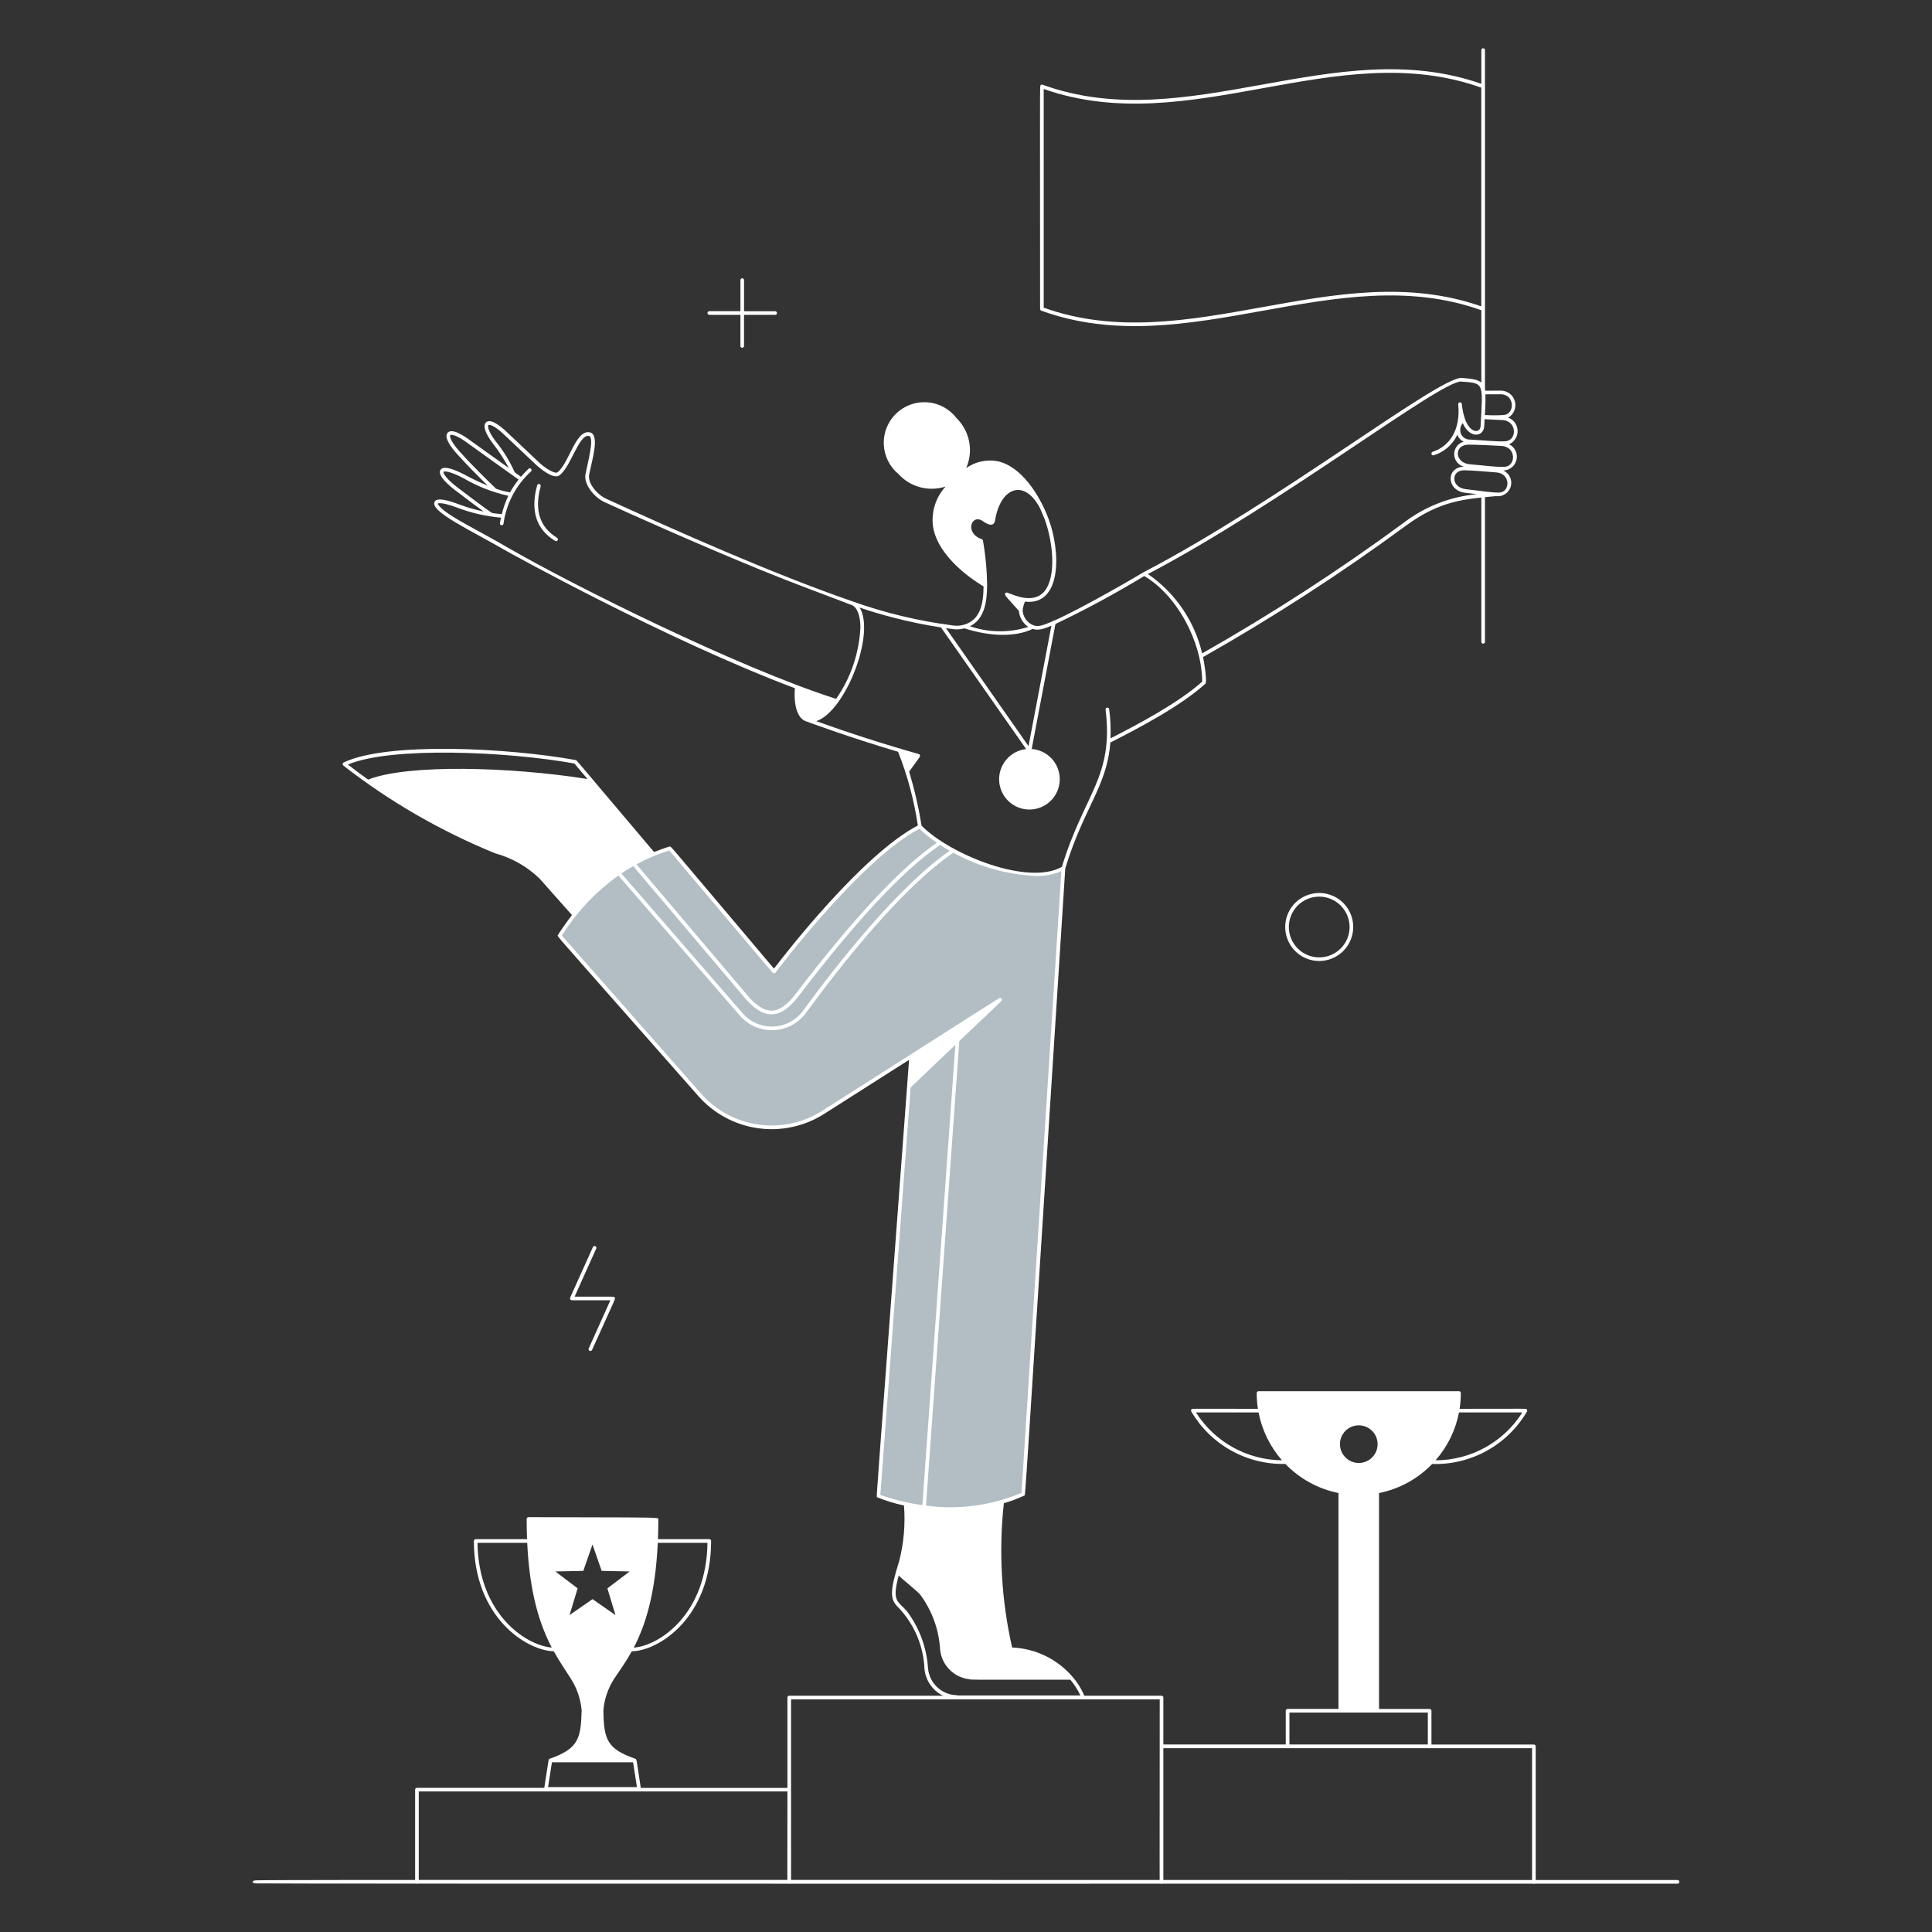 <svg width="400" height="400" viewBox="0 0 400 400" fill="none" xmlns="http://www.w3.org/2000/svg">
<rect x="0" y="0" width="400" height="400" fill="#333333" stroke="none"/>
<path d="M317.566 361.186H296.366V354.2C296.366 354.101 296.326 354.005 296.256 353.934C296.185 353.864 296.09 353.824 295.99 353.824H285.512V309.124C289.705 308.282 293.543 306.181 296.512 303.102C300.465 303.224 304.377 302.277 307.836 300.36C311.295 298.443 314.172 295.628 316.164 292.212L316.19 292.126C316.209 292.031 316.191 291.933 316.14 291.85C315.924 291.58 316.766 291.678 302.196 291.678C302.365 290.598 302.45 289.506 302.45 288.412C302.451 288.312 302.411 288.215 302.341 288.144C302.27 288.072 302.174 288.031 302.074 288.03H260.564C260.464 288.03 260.368 288.07 260.297 288.14C260.227 288.211 260.187 288.306 260.186 288.406C260.185 289.502 260.27 290.596 260.44 291.678C246.596 291.678 247.094 291.654 246.886 291.678C246.802 291.696 246.726 291.742 246.673 291.81C246.619 291.878 246.591 291.962 246.594 292.048V292.094C246.597 292.117 246.603 292.139 246.61 292.16L246.624 292.2C248.602 295.593 251.454 298.393 254.883 300.309C258.312 302.224 262.192 303.185 266.118 303.09C269.087 306.17 272.924 308.272 277.118 309.114V353.814H266.576C266.476 353.814 266.381 353.854 266.31 353.924C266.24 353.995 266.2 354.091 266.2 354.19V361.174H240.86V351.46C240.86 351.361 240.821 351.266 240.751 351.195C240.68 351.125 240.585 351.085 240.486 351.084H163.4C163.301 351.085 163.205 351.125 163.135 351.195C163.065 351.266 163.026 351.361 163.026 351.46V370.162H132.668C132.08 366.406 131.912 365.052 131.792 364.528C131.716 364.196 131.662 364.2 131.53 364.128C125.782 362.11 124.992 360.28 124.93 354.096C125.117 351.785 125.873 349.556 127.13 347.608C128.296 345.858 129.542 344.164 130.802 341.888C136.434 341.782 147.232 334.866 147.23 319.042C147.23 318.943 147.19 318.847 147.12 318.776C147.049 318.706 146.954 318.666 146.854 318.666H136.218C136.272 317.322 136.296 316.066 136.296 314.644C136.278 314.472 136.438 314.364 135.862 314.294C134.544 314.132 129.37 314.168 109.412 314.112C109.312 314.112 109.217 314.152 109.146 314.222C109.076 314.293 109.036 314.389 109.036 314.488C109.036 315.872 109.066 317.288 109.12 318.672H98.486C98.386 318.672 98.291 318.712 98.22 318.782C98.15 318.853 98.11 318.949 98.11 319.048C98.11 334.794 108.936 341.716 114.658 341.886C115.832 344.006 116.972 345.626 117.992 347.248C119.367 349.287 120.203 351.641 120.422 354.09C120.282 359.968 119.74 362.046 113.842 364.12C113.773 364.14 113.712 364.18 113.665 364.234C113.618 364.287 113.587 364.354 113.576 364.424L112.686 370.152H86.322C86.222 370.152 86.127 370.192 86.056 370.262C85.986 370.333 85.946 370.429 85.946 370.528V389.608C85.946 389.708 85.986 389.804 86.056 389.874C86.127 389.945 86.222 389.984 86.322 389.984C86.422 389.984 86.517 389.945 86.588 389.874C86.658 389.804 86.698 389.708 86.698 389.608V370.904H163.028C163.028 388.76 162.972 389.548 163.056 389.752C163.089 389.833 163.149 389.9 163.226 389.941C163.303 389.982 163.392 389.996 163.477 389.979C163.563 389.962 163.64 389.915 163.695 389.848C163.75 389.78 163.78 389.696 163.78 389.608V351.836H240.108C240.108 390.088 240.052 389.56 240.136 389.762L240.172 389.826C240.216 389.892 240.281 389.943 240.356 389.97C240.431 389.997 240.512 390 240.589 389.978C240.666 389.955 240.733 389.909 240.782 389.846C240.831 389.783 240.858 389.706 240.86 389.626V361.946H317.2V389.626C317.2 389.726 317.24 389.822 317.31 389.892C317.381 389.963 317.476 390.002 317.576 390.002C317.676 390.002 317.771 389.963 317.842 389.892C317.912 389.822 317.952 389.726 317.952 389.626V361.562C317.952 361.512 317.942 361.462 317.922 361.416C317.903 361.37 317.874 361.328 317.838 361.293C317.802 361.258 317.76 361.23 317.713 361.212C317.666 361.194 317.616 361.185 317.566 361.186ZM302.07 292.432H315.186C313.27 295.465 310.618 297.965 307.476 299.697C304.335 301.43 300.806 302.34 297.218 302.342C299.684 299.527 301.359 296.107 302.07 292.432ZM247.612 292.432H260.57C261.282 296.104 262.955 299.521 265.418 302.336C261.859 302.305 258.364 301.382 255.254 299.652C252.143 297.922 249.516 295.44 247.612 292.432ZM281.32 295.096C282.092 295.096 282.846 295.324 283.487 295.753C284.129 296.181 284.629 296.79 284.925 297.503C285.22 298.216 285.298 299 285.147 299.757C284.997 300.513 284.625 301.208 284.08 301.754C283.534 302.3 282.839 302.671 282.082 302.821C281.326 302.972 280.541 302.894 279.829 302.599C279.116 302.304 278.507 301.803 278.078 301.162C277.65 300.52 277.422 299.766 277.422 298.994C277.423 297.961 277.833 296.969 278.564 296.239C279.295 295.508 280.286 295.097 281.32 295.096ZM136.184 319.428H146.47C146.308 334.078 136.64 340.7 131.212 341.126C133.536 336.672 135.688 330.26 136.184 319.428ZM98.866 319.428H109.152C109.674 330.288 111.904 336.66 114.24 341.112C108.728 340.636 99.032 334.01 98.866 319.434V319.428ZM117.914 334.392L119.592 328.852L114.98 325.352L120.768 325.234L122.668 319.766L124.568 325.234L130.368 325.352L125.754 328.852L127.43 334.392L122.676 331.084L117.914 334.392ZM113.47 370L114.27 364.86H131.07L131.87 370H113.47ZM266.964 354.57H295.616V361.17H266.964V354.57Z" fill="white"/>
<path d="M347.326 389.242C161.586 389.242 55.68 389.138 52.946 389.306C52.086 389.358 52.068 389.884 52.982 389.936C54.83 390.042 288.864 389.992 347.326 389.992C347.425 389.992 347.521 389.953 347.591 389.882C347.661 389.812 347.701 389.717 347.701 389.617C347.701 389.518 347.661 389.422 347.591 389.352C347.521 389.282 347.425 389.242 347.326 389.242Z" fill="white"/>
<path d="M307.45 10.368C307.45 10.268 307.41 10.173 307.34 10.102C307.269 10.032 307.174 9.992 307.074 9.992C306.974 9.992 306.879 10.032 306.808 10.102C306.738 10.173 306.698 10.268 306.698 10.368V17.356C276.424 6.726 245.856 28.432 215.84 17.534C215.602 17.45 215.39 17.56 215.37 17.898C215.284 19.252 215.336 26.412 215.336 63.966C215.336 64.043 215.36 64.119 215.404 64.182C215.448 64.246 215.511 64.294 215.584 64.32C245.922 75.338 276.608 53.484 306.698 64.232V80.832C306.698 80.932 306.738 81.028 306.808 81.098C306.879 81.169 306.974 81.208 307.074 81.208C307.174 81.208 307.269 81.169 307.34 81.098C307.41 81.028 307.45 80.932 307.45 80.832C307.45 74.988 307.452 65.6 307.45 10.368ZM216.088 63.702V18.422C246.412 29.066 276.64 7.422 306.688 18.152V63.432C276.492 52.83 246.038 74.4 216.088 63.702Z" fill="white"/>
<path d="M306.698 132.888V102.566C306.698 102.467 306.738 102.371 306.808 102.301C306.879 102.23 306.974 102.19 307.074 102.19C307.174 102.19 307.269 102.23 307.34 102.301C307.41 102.371 307.45 102.467 307.45 102.566V132.888C307.45 132.988 307.41 133.084 307.34 133.154C307.269 133.225 307.174 133.264 307.074 133.264C306.974 133.264 306.879 133.225 306.808 133.154C306.738 133.084 306.698 132.988 306.698 132.888Z" fill="white"/>
<path d="M220.17 179.722L211.856 309.334C202.278 313.272 191.562 313.427 181.874 309.766L188.172 224.966L207.05 206.994L170.51 230.254C166.493 232.81 161.694 233.847 156.98 233.177C152.266 232.507 147.946 230.174 144.8 226.6L115.858 193.744C121 185.123 129.121 178.683 138.688 175.642L160.26 201.146C160.26 201.146 177.956 177.47 190.46 171.122C197.156 178.046 213.672 183.6 220.17 179.722Z" fill="#B2BEC3"/>
<path d="M213.6 155.068L218.558 128.976C218.577 128.878 218.556 128.776 218.5 128.694C218.444 128.611 218.357 128.554 218.259 128.535C218.161 128.516 218.059 128.537 217.977 128.593C217.894 128.649 217.837 128.736 217.818 128.834L212.944 154.48L195.36 129.354C195.3 129.28 195.214 129.231 195.119 129.218C195.024 129.205 194.928 129.228 194.85 129.283C194.772 129.337 194.717 129.42 194.697 129.513C194.677 129.607 194.693 129.704 194.742 129.786L212.452 155.088C210.846 155.264 209.37 156.052 208.33 157.288C207.291 158.524 206.767 160.113 206.869 161.725C206.971 163.337 207.691 164.848 208.878 165.943C210.065 167.039 211.629 167.634 213.244 167.606C214.859 167.578 216.401 166.928 217.55 165.792C218.698 164.656 219.364 163.122 219.41 161.507C219.456 159.892 218.878 158.322 217.796 157.123C216.714 155.924 215.211 155.188 213.6 155.068Z" fill="white"/>
<path d="M273.132 198.964C271.739 198.965 270.378 198.552 269.22 197.779C268.062 197.005 267.16 195.906 266.626 194.62C266.093 193.333 265.954 191.918 266.225 190.552C266.496 189.186 267.167 187.932 268.151 186.947C269.136 185.962 270.39 185.292 271.756 185.02C273.121 184.748 274.537 184.887 275.824 185.42C277.11 185.953 278.21 186.855 278.983 188.013C279.757 189.171 280.17 190.532 280.17 191.924C280.168 193.79 279.426 195.58 278.106 196.899C276.787 198.219 274.998 198.962 273.132 198.964ZM273.132 185.638C271.888 185.638 270.672 186.006 269.638 186.697C268.603 187.388 267.797 188.37 267.321 189.519C266.845 190.668 266.72 191.933 266.963 193.153C267.205 194.372 267.804 195.493 268.684 196.373C269.563 197.252 270.684 197.851 271.904 198.094C273.124 198.336 274.388 198.211 275.537 197.735C276.686 197.259 277.668 196.453 278.359 195.418C279.05 194.384 279.418 193.168 279.418 191.924C279.416 190.258 278.753 188.66 277.574 187.482C276.396 186.303 274.798 185.64 273.132 185.638Z" fill="white"/>
<path d="M160.492 64.436H154.048V57.986C154.048 57.887 154.009 57.792 153.938 57.722C153.868 57.652 153.773 57.612 153.674 57.612C153.575 57.612 153.48 57.652 153.41 57.722C153.339 57.792 153.3 57.887 153.3 57.986V64.432H146.85C146.751 64.432 146.656 64.472 146.585 64.542C146.515 64.612 146.476 64.707 146.476 64.806C146.476 64.906 146.515 65.001 146.585 65.071C146.656 65.141 146.751 65.18 146.85 65.18H153.296V71.63C153.296 71.73 153.335 71.825 153.406 71.895C153.476 71.965 153.571 72.004 153.67 72.004C153.769 72.004 153.864 71.965 153.934 71.895C154.005 71.825 154.044 71.73 154.044 71.63V65.184H160.494C160.593 65.184 160.688 65.144 160.758 65.074C160.828 65.004 160.867 64.909 160.867 64.809C160.867 64.71 160.827 64.615 160.757 64.545C160.686 64.475 160.591 64.436 160.492 64.436Z" fill="white"/>
<path d="M121.894 279.172L126.37 269.21H118.386C118.323 269.206 118.262 269.186 118.208 269.154C118.154 269.121 118.108 269.076 118.075 269.022C118.041 268.969 118.021 268.908 118.016 268.845C118.01 268.782 118.02 268.719 118.044 268.66L122.756 258.19C122.797 258.1 122.873 258.03 122.966 257.995C123.058 257.96 123.161 257.964 123.252 258.004C123.342 258.045 123.413 258.119 123.448 258.212C123.484 258.305 123.482 258.407 123.442 258.498L118.968 268.46C127.642 268.46 127.09 268.378 127.266 268.66C127.442 268.942 127.692 268.124 122.58 279.49C122.538 279.581 122.461 279.652 122.367 279.686C122.273 279.721 122.169 279.716 122.078 279.674C121.987 279.632 121.917 279.555 121.882 279.461C121.848 279.367 121.852 279.263 121.894 279.172Z" fill="white"/>
<path d="M71.078 158.498C80.674 165.967 91.252 172.079 102.514 176.664C105.962 177.61 109.119 179.404 111.696 181.882L118.42 189.458C117.326 190.858 115.722 193.178 115.512 193.596C115.478 193.686 115.354 193.628 115.596 193.958C116.378 195.02 120.952 200.084 144.516 226.85C147.71 230.511 152.114 232.901 156.924 233.584C161.734 234.267 166.629 233.197 170.716 230.57L188.21 219.434C181.192 313.868 181.432 309.75 181.562 309.974C183.373 310.716 185.247 311.293 187.162 311.698C187.463 315.57 187.125 319.466 186.162 323.228C185.912 324.008 185.704 324.716 185.524 325.348C184.024 330.608 184.678 331.528 186.262 333.094C189.388 336.501 191.208 340.904 191.4 345.524C191.561 347.229 192.349 348.813 193.612 349.969C194.875 351.125 196.522 351.77 198.234 351.78H224.26C224.284 351.78 224.312 351.832 224.336 351.828L224.404 351.806L224.472 351.772C224.523 351.737 224.565 351.689 224.593 351.634C224.622 351.579 224.638 351.518 224.638 351.456C224.043 349.891 223.174 348.444 222.07 347.184C220.514 345.363 218.599 343.883 216.445 342.836C214.291 341.789 211.943 341.198 209.55 341.1C207.329 331.308 206.75 321.216 207.838 311.234C209.288 310.808 210.705 310.276 212.078 309.644C212.342 309.444 211.858 315.322 220.552 179.79C224.386 167.19 229.21 162.802 229.88 153.734C236.008 150.64 244.62 146.046 249.546 141.568C250.01 141.058 249.198 136.568 249.08 136.036C263.605 127.808 277.63 118.725 291.08 108.836C298.316 103.532 303.46 103.318 309.652 102.724C309.868 102.724 310.08 102.738 310.29 102.738C310.91 102.697 311.499 102.449 311.962 102.034C312.426 101.62 312.737 101.062 312.847 100.45C312.957 99.838 312.86 99.207 312.57 98.657C312.28 98.107 311.815 97.669 311.248 97.414C311.889 97.4 312.507 97.171 313.003 96.764C313.499 96.357 313.844 95.795 313.982 95.168C314.12 94.542 314.044 93.887 313.766 93.309C313.488 92.731 313.024 92.263 312.448 91.98C312.987 91.737 313.441 91.339 313.754 90.837C314.066 90.335 314.223 89.751 314.204 89.16C314.184 88.569 313.99 87.997 313.646 87.516C313.301 87.036 312.822 86.668 312.268 86.46C312.838 86.125 313.282 85.611 313.53 84.997C313.777 84.383 313.815 83.705 313.637 83.068C313.46 82.431 313.076 81.87 312.547 81.473C312.017 81.076 311.372 80.866 310.71 80.874C310.71 80.874 308.268 80.874 307.48 80.888C307.164 78.808 305.976 78.488 302.624 78.25C297.884 77.974 264.824 103.88 236.74 118.486C236.14 118.886 223.88 126.062 218.048 128.584C215.77 129.566 214.904 129.808 213.926 129.45C213.303 129.197 212.766 128.772 212.376 128.224C211.987 127.677 211.761 127.029 211.726 126.358C211.805 125.741 211.963 125.136 212.196 124.558C219.806 125.468 219.7 114.29 217.038 107.286C215.238 102.524 211.476 96.522 206.508 95.486C205.391 95.284 204.246 95.305 203.137 95.547C202.028 95.79 200.979 96.249 200.048 96.898C200.799 95.18 201.01 93.274 200.655 91.433C200.3 89.592 199.394 87.902 198.058 86.586C197.342 85.643 196.434 84.863 195.395 84.295C194.356 83.728 193.208 83.386 192.028 83.293C190.847 83.201 189.661 83.358 188.546 83.756C187.43 84.154 186.412 84.784 185.557 85.603C184.702 86.422 184.03 87.413 183.585 88.51C183.14 89.607 182.932 90.786 182.975 91.97C183.017 93.153 183.309 94.314 183.832 95.376C184.355 96.439 185.096 97.379 186.008 98.134C187.21 99.465 188.772 100.418 190.505 100.88C192.238 101.341 194.067 101.291 195.772 100.734C194.769 101.83 194.015 103.131 193.564 104.547C193.113 105.963 192.975 107.46 193.16 108.934C194.144 115.534 202.034 120.468 203.636 121.41C203.592 124.944 203.036 128.33 199.588 129.342C198.889 129.547 198.155 129.605 197.432 129.514C190.239 128.595 183.167 126.898 176.34 124.454C159.96 118.796 139.698 109.766 125.48 103.254C123.63 102.406 121.642 100.032 121.974 98.296C122.548 95.316 124.28 89.938 122.096 89.51C119.12 88.924 117.754 96.182 115.36 97.814C114.896 98.13 112.942 96.994 111.76 95.886C111.76 95.886 105.514 90.01 105.148 89.652C102.996 87.552 101.396 86.764 100.64 87.434C99.914 88.08 100.44 89.722 102.058 91.834C103.3 93.424 104.4 95.121 105.344 96.904C102.344 94.766 97.962 91.64 97.562 91.336C96.138 90.252 93.612 88.582 92.688 89.582C91.806 90.536 93.474 92.698 94.548 93.902C96.714 96.33 99.41 99.01 100.98 100.54C99.422 99.91 97.9 99.195 96.42 98.4C94.4 97.322 91.854 96.252 91.196 97.278C90.454 98.438 93.078 100.614 94.24 101.498C97.24 103.782 99.04 105.12 100.124 105.898C98.411 105.548 96.728 105.063 95.092 104.446C90.556 102.726 90.118 103.612 89.974 103.904C88.974 105.928 97.628 109.864 104.924 114.116C105.218 114.286 137.906 132.46 164.576 142.49C164.282 146.15 165.152 148.762 166.872 149.338C167.836 149.668 175.458 152.538 185.936 155.646C187.882 160.559 189.256 165.679 190.03 170.906C178.486 176.96 162.564 197.5 160.244 200.544C137.528 173.686 139 175.26 138.65 175.268C138.092 175.384 136.104 176.124 135.414 176.402C118.564 156.496 119.442 157.454 119.242 157.376L119.192 157.362C105.258 154.828 80.126 153.548 71.15 157.866C71.092 157.893 71.043 157.935 71.005 157.987C70.968 158.038 70.945 158.099 70.938 158.162C70.931 158.225 70.94 158.29 70.964 158.348C70.989 158.407 71.028 158.459 71.078 158.498ZM131.104 179.316L153.846 206.186C158.076 211.352 161.544 211.214 165.376 206.186C177.51 190.302 187.086 180.078 194.642 174.94C195.258 175.34 196.042 175.808 196.642 176.14C185.768 183.672 172.986 200.06 166.272 209.25C165.561 210.223 164.641 211.023 163.578 211.591C162.516 212.159 161.339 212.48 160.135 212.531C158.932 212.581 157.732 212.359 156.626 211.882C155.52 211.405 154.535 210.684 153.746 209.774L128.646 180.84C129.449 180.3 130.268 179.792 131.104 179.316ZM182.27 309.506L188.536 225.14L197.804 216.316L190.97 311.622C188.006 311.21 185.092 310.501 182.27 309.506ZM223.68 351.028H198.228C198.196 351.028 198.168 350.968 198.14 350.972C196.635 350.952 195.191 350.378 194.084 349.359C192.977 348.34 192.285 346.948 192.14 345.45C191.881 341.2 190.392 337.117 187.854 333.698C185.896 331.346 184.58 331.754 186.066 326.192C187.12 327.248 189.808 329.308 190.53 330.17C192.976 333.473 194.404 337.417 194.64 341.52C194.79 343.05 195.448 344.485 196.51 345.596C197.572 346.707 198.977 347.43 200.498 347.648C201.622 347.812 198.842 347.764 221.6 347.764C222.438 348.753 223.137 349.851 223.68 351.028ZM211.494 309.082C205.257 311.714 198.427 312.625 191.718 311.72L198.614 215.546C205.64 208.856 207.214 207.414 207.358 207.212C207.4 207.156 207.425 207.089 207.431 207.018C207.436 206.948 207.422 206.878 207.39 206.816C207.358 206.753 207.309 206.701 207.248 206.665C207.188 206.629 207.118 206.611 207.048 206.612C206.848 206.612 208.432 205.664 170.308 229.93C166.372 232.458 161.659 233.487 157.028 232.829C152.396 232.172 148.156 229.87 145.08 226.346L116.328 193.708C119.382 188.842 123.353 184.618 128.022 181.27L153.178 210.27C154.041 211.266 155.118 212.054 156.327 212.576C157.537 213.098 158.849 213.341 160.166 213.286C161.482 213.231 162.77 212.88 163.932 212.259C165.094 211.638 166.101 210.762 166.878 209.698C173.63 200.456 186.536 183.912 197.384 176.548C202.627 179.427 208.458 181.072 214.432 181.36C216.254 181.413 218.066 181.072 219.744 180.36L211.494 309.082ZM310.318 101.986C308.624 101.986 306.638 101.63 303.48 101.278C300.322 100.926 300.34 97.202 303.328 97.368C305.8 97.47 307.462 97.618 309.846 97.812C312.83 98.052 312.71 101.978 310.318 101.986ZM311.44 96.658C309.666 96.714 307.764 96.414 304.354 96.13C301.116 95.864 300.954 92.062 304.064 92.062C306.11 92.062 309.376 92.25 310.864 92.326C313.986 92.49 313.916 96.58 311.44 96.658ZM307.536 81.64C308.294 81.63 310.694 81.626 310.694 81.626C313.638 81.626 313.694 85.708 311.358 85.922C310.047 86.01 308.731 86.01 307.42 85.922C307.532 84.498 307.571 83.069 307.536 81.64ZM307.372 86.786C307.9 86.808 310.24 86.948 310.954 86.966C314.138 87.052 314.154 91.228 311.628 91.366C309.896 91.464 307.662 91.196 304.416 91.012C303.974 91.037 303.537 90.914 303.173 90.664C302.809 90.413 302.537 90.049 302.402 89.628C302.31 89.28 302.302 88.915 302.377 88.562C302.453 88.21 302.611 87.88 302.838 87.6C304.346 90.958 307.178 90.4 307.292 88.26L307.372 86.786ZM302.556 79C307.356 79.336 307.022 79.264 306.54 88.226C306.46 89.718 304.426 89.802 303.326 86.802C302.976 85.775 302.751 84.709 302.654 83.628C302.642 83.531 302.592 83.441 302.515 83.38C302.439 83.319 302.341 83.29 302.243 83.3C302.145 83.31 302.055 83.358 301.992 83.433C301.929 83.509 301.898 83.606 301.906 83.704C302.456 89.104 299.998 92.466 296.62 93.54C296.525 93.571 296.446 93.638 296.4 93.727C296.354 93.816 296.345 93.919 296.376 94.014C296.406 94.109 296.474 94.189 296.562 94.234C296.651 94.28 296.755 94.289 296.85 94.258C297.915 93.928 298.9 93.378 299.74 92.645C300.581 91.912 301.258 91.011 301.73 90C301.839 90.316 302.01 90.606 302.233 90.855C302.456 91.103 302.727 91.303 303.03 91.444C302.462 91.603 301.963 91.945 301.609 92.417C301.256 92.889 301.067 93.464 301.074 94.054C301.08 94.643 301.281 95.214 301.645 95.678C302.008 96.142 302.515 96.473 303.086 96.62C299.362 96.698 299.388 101.586 303.398 102.032C304.292 102.132 305.078 102.232 305.784 102.32C300.271 102.813 295.012 104.865 290.622 108.236C277.255 118.062 263.321 127.093 248.892 135.28C247.326 128.597 243.323 122.737 237.666 118.848C265.296 104.356 298.426 78.646 302.556 79ZM204.37 121.2C204.339 118.086 204.05 114.98 203.506 111.914C203.495 111.846 203.466 111.783 203.421 111.73C203.377 111.678 203.319 111.638 203.254 111.616C199.632 110.404 201.124 106.262 203.47 107.888C204.67 108.764 205.836 109.098 206.036 107.626C207.18 100.842 212.122 99.026 215.352 105.282L216.318 107.56C218.1 112.572 218.678 119.482 216.24 122.418C213.88 125.262 209.604 123.018 208.516 122.692C208.226 122.644 207.798 122.858 208.334 123.534C208.718 124.02 209.534 124.864 210.954 126.486C211.009 127.149 211.212 127.79 211.548 128.363C211.885 128.936 212.346 129.426 212.898 129.796C208.961 131.05 204.726 131.003 200.818 129.662C203.882 128.128 204.34 124.56 204.37 121.2ZM95.09 93.4C93.28 91.37 93.05 90.28 93.222 90.094C93.348 89.956 94.374 89.868 97.088 91.934C97.546 92.282 107.168 99.15 107.374 99.294C106.706 100.123 106.113 101.008 105.6 101.94C104.617 101.782 103.652 101.531 102.716 101.192C102.164 100.662 98.11 96.784 95.09 93.4ZM94.69 100.902C92.194 99.006 91.712 97.868 91.826 97.688C91.91 97.556 92.926 97.394 96.062 99.068C98.919 100.727 102.016 101.935 105.242 102.648C104.664 103.86 104.214 105.13 103.902 106.436C102.984 106.378 102.546 106.304 101.918 106.222C101.236 105.87 96.33 102.144 94.694 100.902H94.69ZM105.29 113.472C99.45 110.072 97.024 108.984 93.71 106.924C91.074 105.28 90.618 104.386 90.63 104.256C90.63 104.256 91.23 103.798 94.814 105.158C97.679 106.232 100.676 106.911 103.724 107.178C103.644 107.549 103.57 107.924 103.502 108.302C103.484 108.4 103.506 108.502 103.563 108.583C103.62 108.665 103.707 108.721 103.805 108.739C103.903 108.757 104.004 108.735 104.086 108.678C104.168 108.621 104.224 108.534 104.242 108.436C104.811 104.266 106.831 100.43 109.946 97.6C110.018 97.531 110.059 97.436 110.06 97.336C110.062 97.236 110.023 97.14 109.954 97.068C109.884 96.997 109.789 96.956 109.69 96.954C109.59 96.953 109.494 96.991 109.422 97.06C108.846 97.616 108.328 98.164 107.86 98.71L106.568 97.782C105.543 95.486 104.222 93.335 102.638 91.382C100.994 89.24 100.952 88.158 101.122 88.006C101.26 87.886 102.25 87.904 104.604 90.206C104.974 90.57 111.226 96.45 111.226 96.45C111.258 96.48 114.454 99.35 115.766 98.45C118.188 96.794 119.82 89.85 121.932 90.262C123.15 90.496 121.636 95.994 121.216 98.168C120.816 100.264 123.016 102.968 125.154 103.956C129.978 106.156 143.236 112.156 157.568 118.022C163.78 120.568 170.46 123.022 176.302 125.254C177.44 125.688 178.102 127.368 178.138 129.788C177.913 135.133 176.168 140.303 173.108 144.69C152.742 138.2 118.438 121.066 105.302 113.472H105.29ZM188.232 159.756C189.508 157.97 190.096 157.206 190.342 156.822C190.588 156.438 190.482 156.222 190.24 156.12C183.148 154.12 175.998 151.824 169.002 149.31C175.024 147.31 181.296 131.242 177.99 125.802C184.272 127.915 190.745 129.407 197.318 130.258C198.105 130.356 198.904 130.3 199.67 130.092C205.174 131.852 210.308 131.892 213.808 130.208C215.028 130.608 216.154 130.208 218.332 129.276C224.689 126.258 230.887 122.914 236.9 119.258C243.602 123.184 248.834 132.71 248.9 141.126C244.126 145.414 235.928 149.82 229.922 152.864C229.998 150.847 229.905 148.826 229.644 146.824C229.638 146.775 229.622 146.728 229.598 146.685C229.574 146.642 229.541 146.604 229.502 146.573C229.463 146.543 229.418 146.52 229.371 146.507C229.323 146.494 229.273 146.49 229.224 146.496C229.175 146.502 229.127 146.518 229.084 146.542C229.041 146.567 229.003 146.599 228.973 146.638C228.943 146.677 228.92 146.722 228.907 146.77C228.894 146.817 228.89 146.867 228.896 146.916C230.612 160.916 224.51 164.236 219.852 179.468C212.826 183.482 196.6 176.868 190.798 170.938C190.192 167.158 189.335 163.422 188.232 159.756ZM138.562 176.076C160.762 202.326 159.898 201.402 160.146 201.504L160.212 201.518H160.25C160.309 201.52 160.367 201.508 160.421 201.482C160.474 201.457 160.52 201.419 160.556 201.372C160.734 201.14 178.114 177.996 190.378 171.572C191.478 172.657 192.68 173.634 193.966 174.49C186.382 179.728 176.826 189.956 164.778 205.728C161.178 210.426 158.274 210.398 154.422 205.692L131.774 178.944C133.94 177.773 136.213 176.813 138.562 176.076ZM118.918 158.076L121.634 161.286C105.906 158.786 84.522 158.136 76.22 161.408C74.742 160.36 73.336 159.316 72.032 158.292C80.99 154.512 105.058 155.576 118.918 158.076Z" fill="white"/>
<path d="M115.328 111.34C111.728 109.162 110.594 105.574 111.94 100.674C111.953 100.627 111.957 100.577 111.951 100.528C111.945 100.479 111.929 100.431 111.904 100.388C111.88 100.345 111.847 100.308 111.808 100.277C111.769 100.247 111.725 100.224 111.677 100.211C111.629 100.198 111.58 100.195 111.53 100.201C111.481 100.207 111.434 100.222 111.391 100.247C111.348 100.271 111.31 100.304 111.28 100.343C111.249 100.382 111.227 100.427 111.214 100.474C109.768 105.738 111.014 109.61 114.938 111.984C115.023 112.036 115.126 112.052 115.223 112.028C115.32 112.004 115.403 111.943 115.455 111.857C115.507 111.772 115.522 111.669 115.499 111.572C115.475 111.476 115.413 111.392 115.328 111.34Z" fill="white"/>
</svg>
